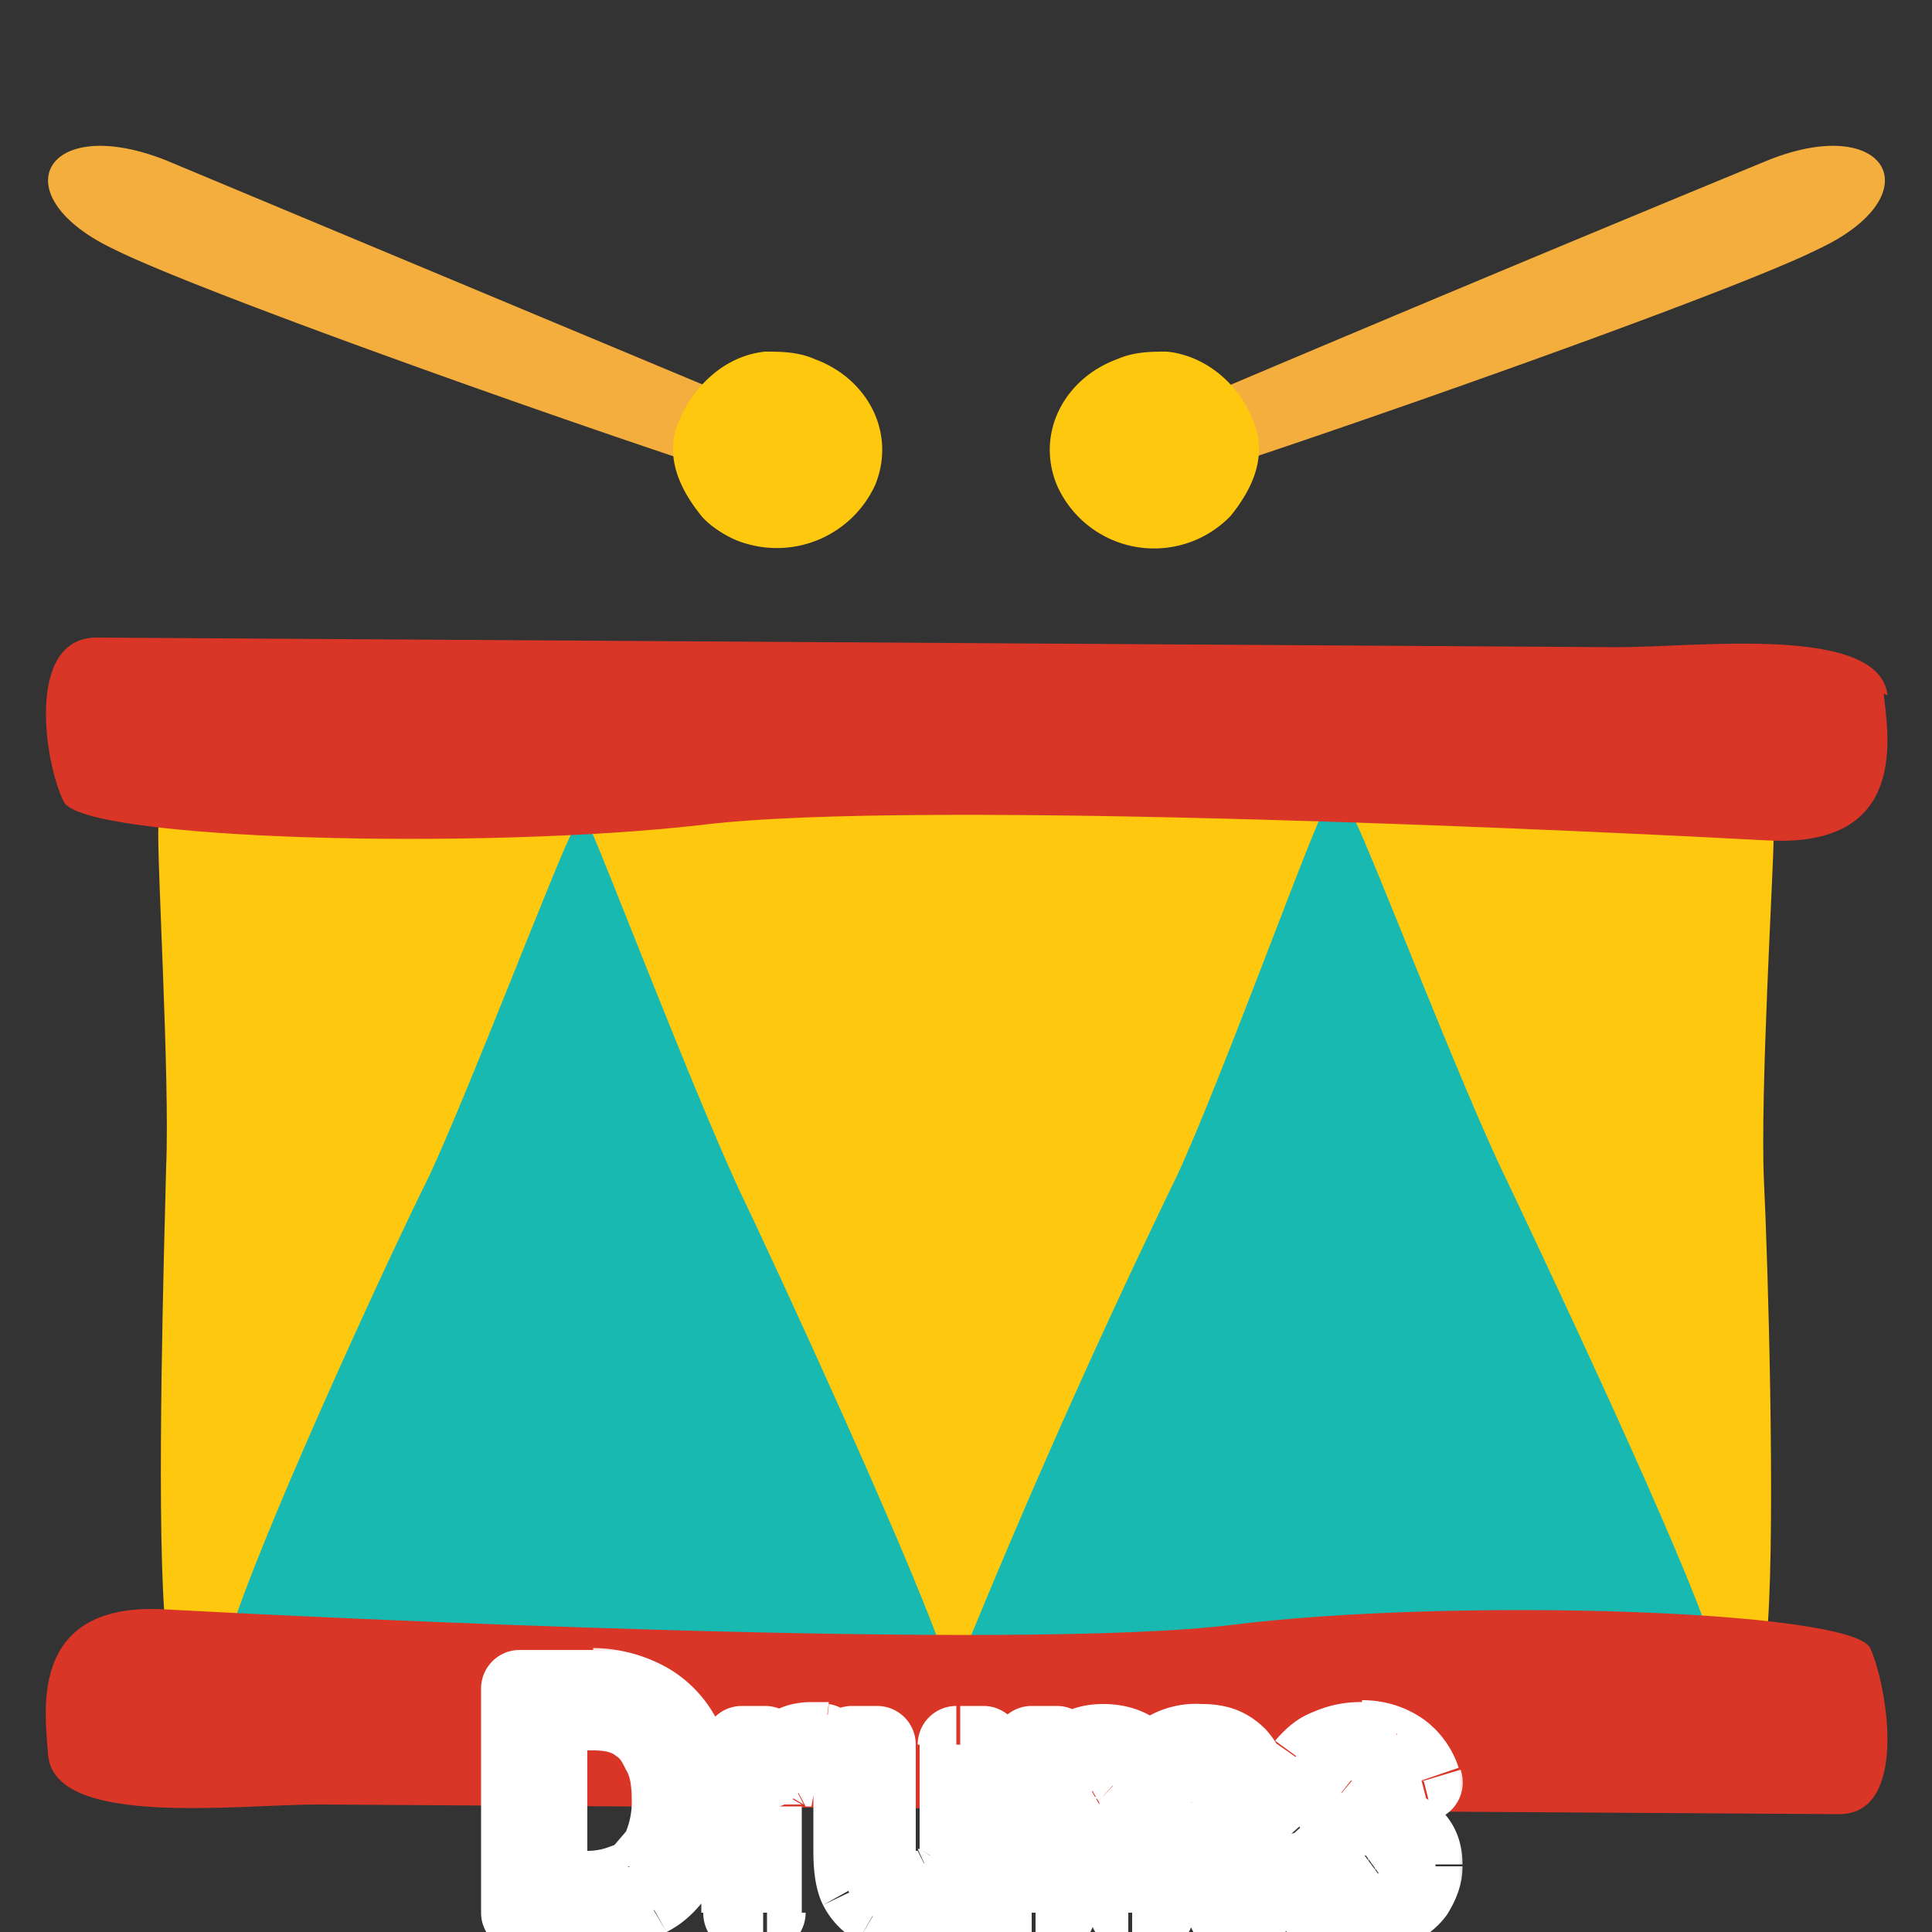 <svg xmlns="http://www.w3.org/2000/svg" fill="none" viewBox="0 0 100 100">
  <rect x="0" y="0" width="100" height="100" fill="#333333" stroke="none"/>
  <path fill="#18B9B1" d="M91.4 85.3c.4-6.2-5.3-21.6-5.4-26-.2-5 5.8-15.7 5.7-17.5l-83.5-.7c-.1 1.8 4 15.6 3.8 20.6C11.8 66 8.2 78.9 8.6 85l82.8.3Z"/>
  <path fill="#FEC80E" d="M48.6 85c-2.1-5.7-8.2-18.9-10-22.7-2.2-4.5-7.3-17.8-8-19.3 12.9-1.4 25.5-1.7 37.8-.8-.8 1.6-5.4 14.2-7.5 18.7A423 423 0 0 0 50 85.3l-1.4-.2Z"/>
  <path fill="#F4AE3D" d="M64.2 23.9c9.6-3.2 25.9-9 29.9-11 6-2.8 3.6-7.1-2.6-4.6a3163 3163 0 0 0-28 11.7m-27.8 3.9c-9.6-3.2-25.8-9-29.8-11C0 10.1 2.3 5.8 8.6 8.3l28 11.7"/>
  <path fill="#FEC80E" d="M8.5 83.4c-.4-5.7 0-19 .1-23 .2-4.6-.5-16.1-.4-17.7l21.4.4c-.8 1.5-5.3 13.3-7.4 17.8-1.9 3.8-8 17-10 22.8l-3.7-.3Zm83.3-40c0 1.6-.7 13.1-.5 17.7.2 4 .6 17.4.2 23l-3.3-.2c-2.1-5.7-8.5-19.2-10.3-23-2.2-4.5-7-17-7.8-18.5 8.2.2 15.7.3 21.7 1Z"/>
  <path fill="#D93627" d="M2.5 91c-.1-2-1.3-8.1 6-7.7 7.4.4 44 2.2 55.3.8 11.2-1.4 32-.8 33 1.2.9 2 2 8.6-1.6 8.6l-78.7-.5c-4.3 0-13.6 1.2-14-2.5Zm95-55.1c.2 2 1.4 8-6 7.6-7.4-.4-44-2.2-55.2-.8-11.3 1.3-32 .8-33-1.2S1.3 33 5 33l78.7.5c4.2 0 13.6-1.2 14 2.5Z"/>
  <path fill="#FEC80E" d="M60.4 18.2c-.8 0-1.7 0-2.6.4-2.7 1-4.2 3.8-3.1 6.5a5.5 5.5 0 0 0 9 1.6c.8-1 2-2.8 1.2-4.8-.7-2-2.5-3.5-4.5-3.7Zm-20.8 0c.8 0 1.7 0 2.6.4 2.7 1 4.2 3.8 3.1 6.5a5.6 5.6 0 0 1-6.8 3c-.7-.2-1.7-.8-2.2-1.4-.8-1-2-2.8-1.2-4.8s2.5-3.5 4.5-3.7Z"/>
  <mask id="a" width="52" height="17" x="24" y="85" fill="#000" maskUnits="userSpaceOnUse">
    <path fill="#fff" d="M24 85h52v17H24z"/>
    <path d="M30.5 99h-3.6V87.4h3.8c1 0 2 .2 2.8.7.9.4 1.5 1 1.9 2 .4.8.6 1.9.6 3a7 7 0 0 1-.6 3.2 4 4 0 0 1-1.9 2 6 6 0 0 1-3 .7Zm-2.2-1.3h2.1c1 0 1.8-.1 2.4-.5.6-.4 1.1-1 1.4-1.6a6.2 6.2 0 0 0 0-4.9c-.3-.6-.8-1.2-1.4-1.5-.6-.4-1.3-.6-2.2-.6h-2.3v9.2Zm10 1.3v-8.7h1.2v1.3h.1c.2-.4.5-.8.9-1 .4-.3.9-.5 1.4-.5a15.3 15.3 0 0 1 .7 0v1.4a4 4 0 0 0-.8 0c-.5 0-.8 0-1.2.2a2 2 0 0 0-1 1.8V99h-1.4Zm11.4-3.6v-5.1H51V99h-1.3v-1.5h-.1c-.2.5-.5.8-1 1.2-.4.3-1 .4-1.6.4a3 3 0 0 1-1.5-.3l-1-1.1a5 5 0 0 1-.3-1.9v-5.5h1.3v5.4c0 .7.2 1.2.5 1.5.4.4.9.6 1.4.6a2.3 2.3 0 0 0 2.3-2.4Zm3.8 3.6v-8.7h1.3v1.3c.3-.4.6-.8 1-1 .4-.3.9-.4 1.4-.4.6 0 1 0 1.5.4l.9 1c.3-.4.6-.8 1-1a3 3 0 0 1 1.7-.4c.7 0 1.4.2 1.9.7.5.5.7 1.2.7 2.3V99h-1.3v-5.8c0-.7-.2-1.1-.5-1.4a2 2 0 0 0-1.3-.4c-.6 0-1 .1-1.4.5a2 2 0 0 0-.5 1.4V99h-1.4v-6c0-.5-.1-.9-.5-1.2-.3-.3-.7-.4-1.2-.4-.4 0-.7 0-1 .2l-.7.8a2 2 0 0 0-.3 1.1V99h-1.3Zm20-6.8-1.1.4-.4-.6a1 1 0 0 0-.6-.5l-1-.2c-.5 0-1 .1-1.3.4-.3.2-.5.5-.5 1 0 .2.1.5.4.7.2.2.6.4 1.1.5l1.3.3c.8.2 1.4.5 1.7.9.4.4.6.9.6 1.5 0 .5-.1 1-.4 1.3a4 4 0 0 1-1.2 1c-.5.2-1.1.3-1.8.3a4 4 0 0 1-2.2-.6c-.6-.4-1-1-1.1-1.7l1.3-.3c0 .5.3.8.6 1 .4.3.8.4 1.4.4.6 0 1.1-.1 1.5-.4.3-.3.5-.6.5-1a1 1 0 0 0-.3-.7 2 2 0 0 0-1-.5l-1.4-.3c-.8-.2-1.4-.5-1.8-1-.4-.3-.5-.8-.5-1.4 0-.5.1-1 .4-1.3.3-.4.6-.7 1.1-1a4 4 0 0 1 1.7-.2c.8 0 1.5.1 2 .5s.8 1 1 1.5Z"/>
  </mask>
  <path fill="#000" d="M30.5 99h-3.6V87.4h3.8c1 0 2 .2 2.8.7.9.4 1.5 1 1.9 2 .4.8.6 1.9.6 3a7 7 0 0 1-.6 3.2 4 4 0 0 1-1.9 2 6 6 0 0 1-3 .7Zm-2.2-1.3h2.1c1 0 1.8-.1 2.4-.5.6-.4 1.1-1 1.4-1.6a6.2 6.2 0 0 0 0-4.9c-.3-.6-.8-1.2-1.4-1.5-.6-.4-1.3-.6-2.2-.6h-2.3v9.2Zm10 1.3v-8.7h1.2v1.3h.1c.2-.4.5-.8.9-1 .4-.3.9-.5 1.4-.5a15.3 15.3 0 0 1 .7 0v1.4a4 4 0 0 0-.8 0c-.5 0-.8 0-1.2.2a2 2 0 0 0-1 1.8V99h-1.4Zm11.4-3.6v-5.1H51V99h-1.3v-1.5h-.1c-.2.5-.5.8-1 1.2-.4.3-1 .4-1.6.4a3 3 0 0 1-1.5-.3l-1-1.1a5 5 0 0 1-.3-1.9v-5.5h1.3v5.4c0 .7.2 1.2.5 1.5.4.4.9.6 1.4.6a2.3 2.3 0 0 0 2.3-2.4Zm3.8 3.6v-8.7h1.3v1.3c.3-.4.6-.8 1-1 .4-.3.9-.4 1.4-.4.6 0 1 0 1.5.4l.9 1c.3-.4.6-.8 1-1a3 3 0 0 1 1.7-.4c.7 0 1.4.2 1.9.7.5.5.7 1.2.7 2.3V99h-1.3v-5.8c0-.7-.2-1.1-.5-1.4a2 2 0 0 0-1.3-.4c-.6 0-1 .1-1.4.5a2 2 0 0 0-.5 1.4V99h-1.4v-6c0-.5-.1-.9-.5-1.2-.3-.3-.7-.4-1.2-.4-.4 0-.7 0-1 .2l-.7.8a2 2 0 0 0-.3 1.1V99h-1.3Zm20-6.8-1.1.4-.4-.6a1 1 0 0 0-.6-.5l-1-.2c-.5 0-1 .1-1.3.4-.3.2-.5.5-.5 1 0 .2.1.5.4.7.2.2.6.4 1.1.5l1.3.3c.8.2 1.4.5 1.7.9.4.4.6.9.6 1.5 0 .5-.1 1-.4 1.3a4 4 0 0 1-1.2 1c-.5.2-1.1.3-1.8.3a4 4 0 0 1-2.2-.6c-.6-.4-1-1-1.1-1.7l1.3-.3c0 .5.3.8.6 1 .4.3.8.4 1.4.4.6 0 1.1-.1 1.5-.4.3-.3.5-.6.5-1a1 1 0 0 0-.3-.7 2 2 0 0 0-1-.5l-1.4-.3c-.8-.2-1.4-.5-1.8-1-.4-.3-.5-.8-.5-1.4 0-.5.1-1 .4-1.3.3-.4.6-.7 1.1-1a4 4 0 0 1 1.7-.2c.8 0 1.5.1 2 .5s.8 1 1 1.5Z"/>
  <path fill="#fff" d="M26.9 99h-2c0 1.1.9 2 2 2v-2Zm0-11.6v-2a2 2 0 0 0-2 2h2Zm6.6.7-1 1.7 1-1.7Zm1.9 2-1.8.8 1.8-.8Zm0 6.2 1.8.9-1.8-1Zm-1.9 2 1 1.7-1-1.7Zm-5.2-.5h-2c0 1 1 2 2 2v-2Zm4.5-.6-1-1.7 1 1.7Zm1.4-6.5-1.8.9 1.8-.9Zm-1.4-1.5-1 1.7 1-1.7Zm-4.5-.6v-2a2 2 0 0 0-2 2h2Zm2.2 8.4h-3.6v4h3.6v-4Zm-1.6 2V87.4h-4V99h4Zm-2-9.6h3.8v-4h-3.8v4Zm3.8 0c.8 0 1.4.1 1.8.4l2-3.5a8 8 0 0 0-3.8-1v4Zm1.9.4c.4.3.7.6 1 1.1l3.6-1.7a6.6 6.6 0 0 0-2.7-2.9l-2 3.5Zm1 1.1c.3.6.4 1.3.4 2.3h4a9 9 0 0 0-.8-4l-3.6 1.7Zm.4 2.3a5 5 0 0 1-.4 2.2l3.6 1.8a9 9 0 0 0 .8-4h-4Zm-.4 2.2a4 4 0 0 1-1 1.2l1.9 3.4c1.2-.6 2-1.6 2.7-2.8l-3.6-1.8Zm-1 1.2a4 4 0 0 1-2.1.4v4a8 8 0 0 0 4-1l-2-3.4Zm-4.3 3.2h2.1v-4h-2v4Zm2.1 0c1.2 0 2.4-.3 3.4-.9l-2-3.4c-.3.1-.7.3-1.4.3v4Zm3.4-.9c1-.6 1.8-1.4 2.2-2.5l-3.6-1.6-.6.7 2 3.4Zm2.2-2.5c.5-1 .7-2 .7-3.2h-4a4 4 0 0 1-.3 1.6l3.6 1.6Zm.7-3.2c0-1.2-.2-2.3-.7-3.3l-3.6 1.7c.2.3.3.8.3 1.6h4Zm-.7-3.3c-.4-1-1.2-1.9-2.1-2.5l-2 3.5c.2.1.3.3.5.7l3.6-1.7Zm-2-2.4c-1-.6-2.2-.9-3.3-.9v4c.6 0 1 .1 1.2.3l2-3.4Zm-3.3-.9h-2.3v4h2.3v-4Zm-4.3 2v9.2h4v-9.2h-4Zm12 10.4h-2c0 1.1.8 2 2 2v-2Zm0-8.7v-2a2 2 0 0 0-2 2h2Zm1.2 0h2a2 2 0 0 0-2-2v2Zm0 1.3h-2c0 1.1 1 2 2 2v-2Zm.1 0v2a2 2 0 0 0 1.9-1.3l-1.9-.7Zm.9-1-1.1-1.7 1 1.6Zm2-.4h2a2 2 0 0 0-1.7-2l-.2 2Zm0 1.3-.4 2a2 2 0 0 0 2.5-2h-2Zm-.2 0-.4 2 .4-2Zm-1.7.2 1 1.8-1-1.8Zm-.8.7-1.7-1 1.7 1Zm-.2 6.6v2a2 2 0 0 0 2-2h-2Zm.6 0v-8.7h-4V99h4Zm-2-6.7h1.3v-4h-1.3v4Zm-.7-2v1.3h4v-1.3h-4Zm2 3.3h.1v-4 4Zm2-1.3-2.1-3.4a4 4 0 0 0-1.7 2l3.8 1.4Zm0 0 .4-.2v-4c-1 0-1.8.3-2.5.8l2.2 3.3Zm.4-.2h.3l.1-4H42v4Zm.3 0h.1l.5-4h-.5l-.1 4Zm-1.6-2v1.4h4v-1.3h-4Zm2.5-.5-.6-.1-.5 4h.1l1-4Zm-.5-.1a5 5 0 0 0-.8 0v4h.1l.7-4Zm-.8 0c-.7 0-1.5 0-2.1.4l1.9 3.6h.2v-4Zm-2.1.4a4 4 0 0 0-1.6 1.5l3.4 2-1.8-3.5ZM38 91.4a4 4 0 0 0-.5 2h4l-3.5-2Zm-.5 2V99h4v-5.5h-4Zm2 3.6h-1.4v4h1.4v-4Zm10-6.7v-2a2 2 0 0 0-2 2h2Zm1.4 0h2a2 2 0 0 0-2-2v2Zm0 8.7v2a2 2 0 0 0 2-2h-2Zm-1.3 0h-2c0 1.1.9 2 2 2v-2Zm0-1.5h2a2 2 0 0 0-2-2v2Zm-.1 0v-2a2 2 0 0 0-1.8 1.2l1.8.8Zm-1 1.2 1.2 1.6-1.2-1.6Zm-3 0-1 1.8 1-1.7Zm-1-1-1.9.9 1.8-1Zm-.4-7.4v-2a2 2 0 0 0-2 2h2Zm1.3 0h2a2 2 0 0 0-2-2v2Zm.5 7-1.4 1.3 1.4-1.3Zm2.4.3-.8-1.8.8 1.8Zm1-.8-1.7-1.1 1.6 1Zm2.3-1.4v-5.1h-4v5.1h4Zm-2-3.1H51v-4h-1.3v4Zm-.7-2V99h4v-8.7h-4Zm2 6.7h-1.3v4H51v-4Zm.7 2v-1.5h-4V99h4Zm-2-3.5h-.1v4-4Zm-2 1.2s0 .2-.2.3l2.3 3.3c.7-.5 1.2-1.2 1.6-2l-3.6-1.6Zm-.2.3-.5.1v4c1 0 2-.2 2.8-.8L47.5 97Zm-.5.1a1 1 0 0 1-.5 0l-2 3.4a5 5 0 0 0 2.5.6v-4Zm-.5 0c0-.1 0-.2-.2-.3l-3.6 1.8c.4.8 1 1.4 1.8 1.9l2-3.5Zm-.2-.3-.1-1h-4c0 1 .1 2 .5 2.8l3.6-1.8Zm-.1-1v-5.5h-4v5.5h4Zm-2-3.5h1.3v-4h-1.3v4Zm-.7-2v5.4h4v-5.4h-4Zm0 5.4c0 1 .3 2 1 3l3-2.8v-.2h-4Zm1.1 3c.8.7 1.8 1.1 2.8 1.1v-4h.1l-2.9 2.8Zm2.8 1.1c.7 0 1.3-.2 2-.4l-1.8-3.6h-.2v4Zm2-.4c.6-.4 1.2-.9 1.6-1.5l-3.3-2.2h-.1l1.7 3.7Zm1.6-1.5c.5-.8.7-1.6.7-2.5h-4v.3l3.3 2.2Zm2.5 1.1h-2c0 1.1.9 2 2 2v-2Zm0-8.7v-2a2 2 0 0 0-2 2h2Zm1.3 0h2a2 2 0 0 0-2-2v2Zm0 1.3h-2c0 1.1.9 2 2 2v-2Zm0 0v2a2 2 0 0 0 2-1.2l-2-.8Zm1-1 1 1.6-1-1.6Zm2.9 0-1.2 1.6 1.2-1.6Zm.9 1-1.9.9a2 2 0 0 0 1.9 1.1v-2Zm0 0v2a2 2 0 0 0 1.8-1l-1.7-1Zm1-1 1 1.7-1-1.7Zm3.6.3-1.4 1.4 1.4-1.4Zm.7 8.1v2a2 2 0 0 0 2-2h-2Zm-1.3 0h-2c0 1.1.9 2 2 2v-2Zm-.5-7.2-1.3 1.6 1.3-1.6Zm-2.7.1 1.5 1.4-1.5-1.4Zm-.5 7.1v2a2 2 0 0 0 2-2h-2Zm-1.4 0h-2c0 1.1 1 2 2 2v-2Zm-.5-7.2-1.3 1.5 1.3-1.5Zm-2.2-.2-1-1.7 1 1.7Zm-.7.8-1.8-1 1.8 1Zm-.3 6.6v2a2 2 0 0 0 2-2h-2Zm.7 0v-8.7h-4V99h4Zm-2-6.7h1.3v-4h-1.3v4Zm-.7-2v1.3h4v-1.3h-4Zm2 3.3v-4 4Zm2-1.2v-.2l-2-3.2c-.8.5-1.4 1.2-1.7 2l3.7 1.5Zm0-.2h.4v-4c-.9 0-1.7.2-2.5.7l2.1 3.3Zm.4 0h.3l2.3-3.3c-.8-.5-1.7-.7-2.6-.7v4Zm.3 0c.1 0 .2.1.2.3l3.7-1.7c-.4-.8-1-1.4-1.6-2l-2.3 3.4Zm2 1.4h.2v-4h-.1v4Zm2-1c0-.2 0-.2.2-.3l-2-3.5c-.8.5-1.4 1.1-1.8 2l3.5 1.7Zm.2-.3.6-.1v-4a5 5 0 0 0-2.7.6l2 3.5Zm.6-.1.5.1 2.8-2.8c-1-1-2.1-1.3-3.3-1.3v4Zm.5.1.1.9h4a5 5 0 0 0-1.3-3.7l-2.8 2.8Zm.1.9V99h4v-5.8h-4Zm2 3.8h-1.3v4h1.3v-4Zm.7 2v-5.8h-4V99h4Zm0-5.8c0-1-.3-2.2-1.3-3l-2.5 3.2a.8.8 0 0 1-.2-.4v.2h4Zm-1.3-3a4 4 0 0 0-2.5-.8v4l2.5-3.2Zm-2.5-.8c-1 0-2.1.3-2.9 1.2l3 2.7a.4.4 0 0 1-.2 0h.1v-4ZM59 90.6a4 4 0 0 0-1 2.7h4l-3-2.7Zm-1 2.7V99h4v-5.7h-4Zm2 3.7h-1.4v4H60v-4Zm.6 2v-6h-4v6h4Zm0-6c0-1-.3-1.9-1.1-2.6l-2.7 2.9-.2-.2s0-.1 0 0h4Zm-1-2.6c-.8-.7-1.8-1-2.7-1v4a.4.4 0 0 1-.1-.1l2.7-3Zm-2.7-1c-.7 0-1.4.2-2 .5l2 3.4v-4Zm-2 .5c-.7.4-1.1 1-1.5 1.5l3.5 2-2-3.5Zm-1.5 1.5c-.3.7-.5 1.4-.5 2.1h4a.6.6 0 0 1 0-.1l-3.5-2Zm-.5 2.1V99h4v-5.5h-4Zm2 3.5h-1.3v4h1.3v-4Zm18.8-4.8.5 2a2 2 0 0 0 1.4-2.6l-2 .6Zm-1.2.4-2 .7a2 2 0 0 0 2.5 1.2l-.5-2ZM72 92l-1.6 1.2L72 92Zm-.6-.5 1-1.8-1 1.8Zm-2.3.2 1.2 1.6-1.2-1.6Zm-.1 1.7L67.7 95l1.3-1.6Zm1.1.5-.5 2 .5-2Zm1.3.3-.5 2 .5-2Zm1.7.9-1.4 1.4 1.4-1.4Zm.2 2.8-1.6-1.2 1.6 1.2Zm-5.2.7 1.1-1.7-1.1 1.7ZM67 96.9l-.5-2a2 2 0 0 0-1.5 2.4l2-.4Zm1.3-.3 1.9-.5a2 2 0 0 0-2.4-1.4l.5 1.9Zm.6 1-1 1.7 1-1.7Zm2.9 0 1.1 1.6-1.1-1.6Zm.2-1.7-1.4 1.4L72 96Zm-1-.5-.4 2 .4-2Zm-1.4-.3-.5 2 .5-2Zm-1.8-1-1.4 1.4 1.4-1.3Zm-.1-2.7L66 90.2l1.6 1.2Zm1.1-1-.8-1.7.8 1.8Zm3.7.3-1.2 1.6 1.2-1.6Zm.5-.4-1.2.3 1.1 3.9 1.2-.3-1-3.9Zm1.2 1.6c-.1-.4-.3-.8-.6-1.1l-3.2 2.4 3.8-1.3Zm-.6-1.1c-.3-.5-.8-.8-1.3-1l-1.8 3.5v-.1l3.1-2.4Zm-1.3-1a3 3 0 0 0-1.8-.5v4h.1l1.7-3.6Zm-1.8-.5c-.9 0-1.7.2-2.5.7l2.3 3.3h.2v-4ZM68 90a3 3 0 0 0-1.4 2.6h4l-.1.5-.2.2L68 90Zm-1.4 2.6a3 3 0 0 0 1.1 2.4l2.5-3.2a1 1 0 0 1 .4.8h-4Zm1.1 2.4a5 5 0 0 0 2 .8l.9-3.9h-.4c0-.1 0-.1 0 0l-2.5 3Zm2 .8 1.2.3 1-3.8-1.3-.4-1 4Zm1.2.3.8.4 2.9-2.8a5.5 5.5 0 0 0-2.7-1.4l-1 3.8Zm.8.4h4c0-1-.3-2-1.1-2.8l-2.9 2.8Zm0 0v.2l3.2 2.4c.5-.8.8-1.6.8-2.5h-4Zm0 .2-.4.3 1.6 3.7c.8-.4 1.5-.9 2-1.6l-3.2-2.4Zm-.4.3-1 .2v4a7 7 0 0 0 2.6-.5L71.3 97Zm-1 .2a2 2 0 0 1-1.1-.3l-2.2 3.4a6 6 0 0 0 3.3.9v-4Zm-1.1-.3c-.1 0-.2-.1-.3-.4l-3.9.8c.3 1.2 1 2.3 2 3l2.2-3.4Zm-1.7 2 1.2-.4-1-3.8-1.2.3 1 3.8ZM66.3 97a4 4 0 0 0 1.5 2.2l2.3-3.3a.4.4 0 0 1 .1.1l-3.9 1Zm1.5 2.2c.8.5 1.7.7 2.5.7v-4H70l-2.3 3.3Zm2.5.7c.9 0 1.8-.2 2.6-.8L70.6 96h-.3v4Zm2.6-.8a3 3 0 0 0 1.4-2.6h-4c0-.1 0-.3.2-.4l.1-.2 2.3 3.2Zm1.4-2.6a3 3 0 0 0-.9-2.2l-2.8 3a1 1 0 0 1-.3-.8h4Zm-.9-2.2a4 4 0 0 0-2-1l-.8 4a1.4 1.4 0 0 1 .1 0v-.1l2.7-2.9Zm-2-1L70 93l-.9 4 1.5.3.9-4ZM70 93l-.6-.2h-.1l-3 2.7c.8.8 1.8 1.2 2.8 1.4l1-3.9Zm-.7-.3v-.1h-4c0 1 .3 2 1 2.8l3-2.7Zm0-.1v-.1L66 90.2c-.6.7-.8 1.6-.8 2.5h4Zm0-.1.3-.3-1.6-3.6c-.8.3-1.4.8-2 1.5l3.3 2.4Zm.3-.3.9-.1v-4a6 6 0 0 0-2.5.5l1.6 3.6Zm.9-.1.8.1 2.4-3.2c-1-.7-2.1-1-3.2-1v4Zm.8.1.4.6 3.8-1.3a5 5 0 0 0-1.8-2.5l-2.4 3.2Z" mask="url(#a)"/>
</svg>
